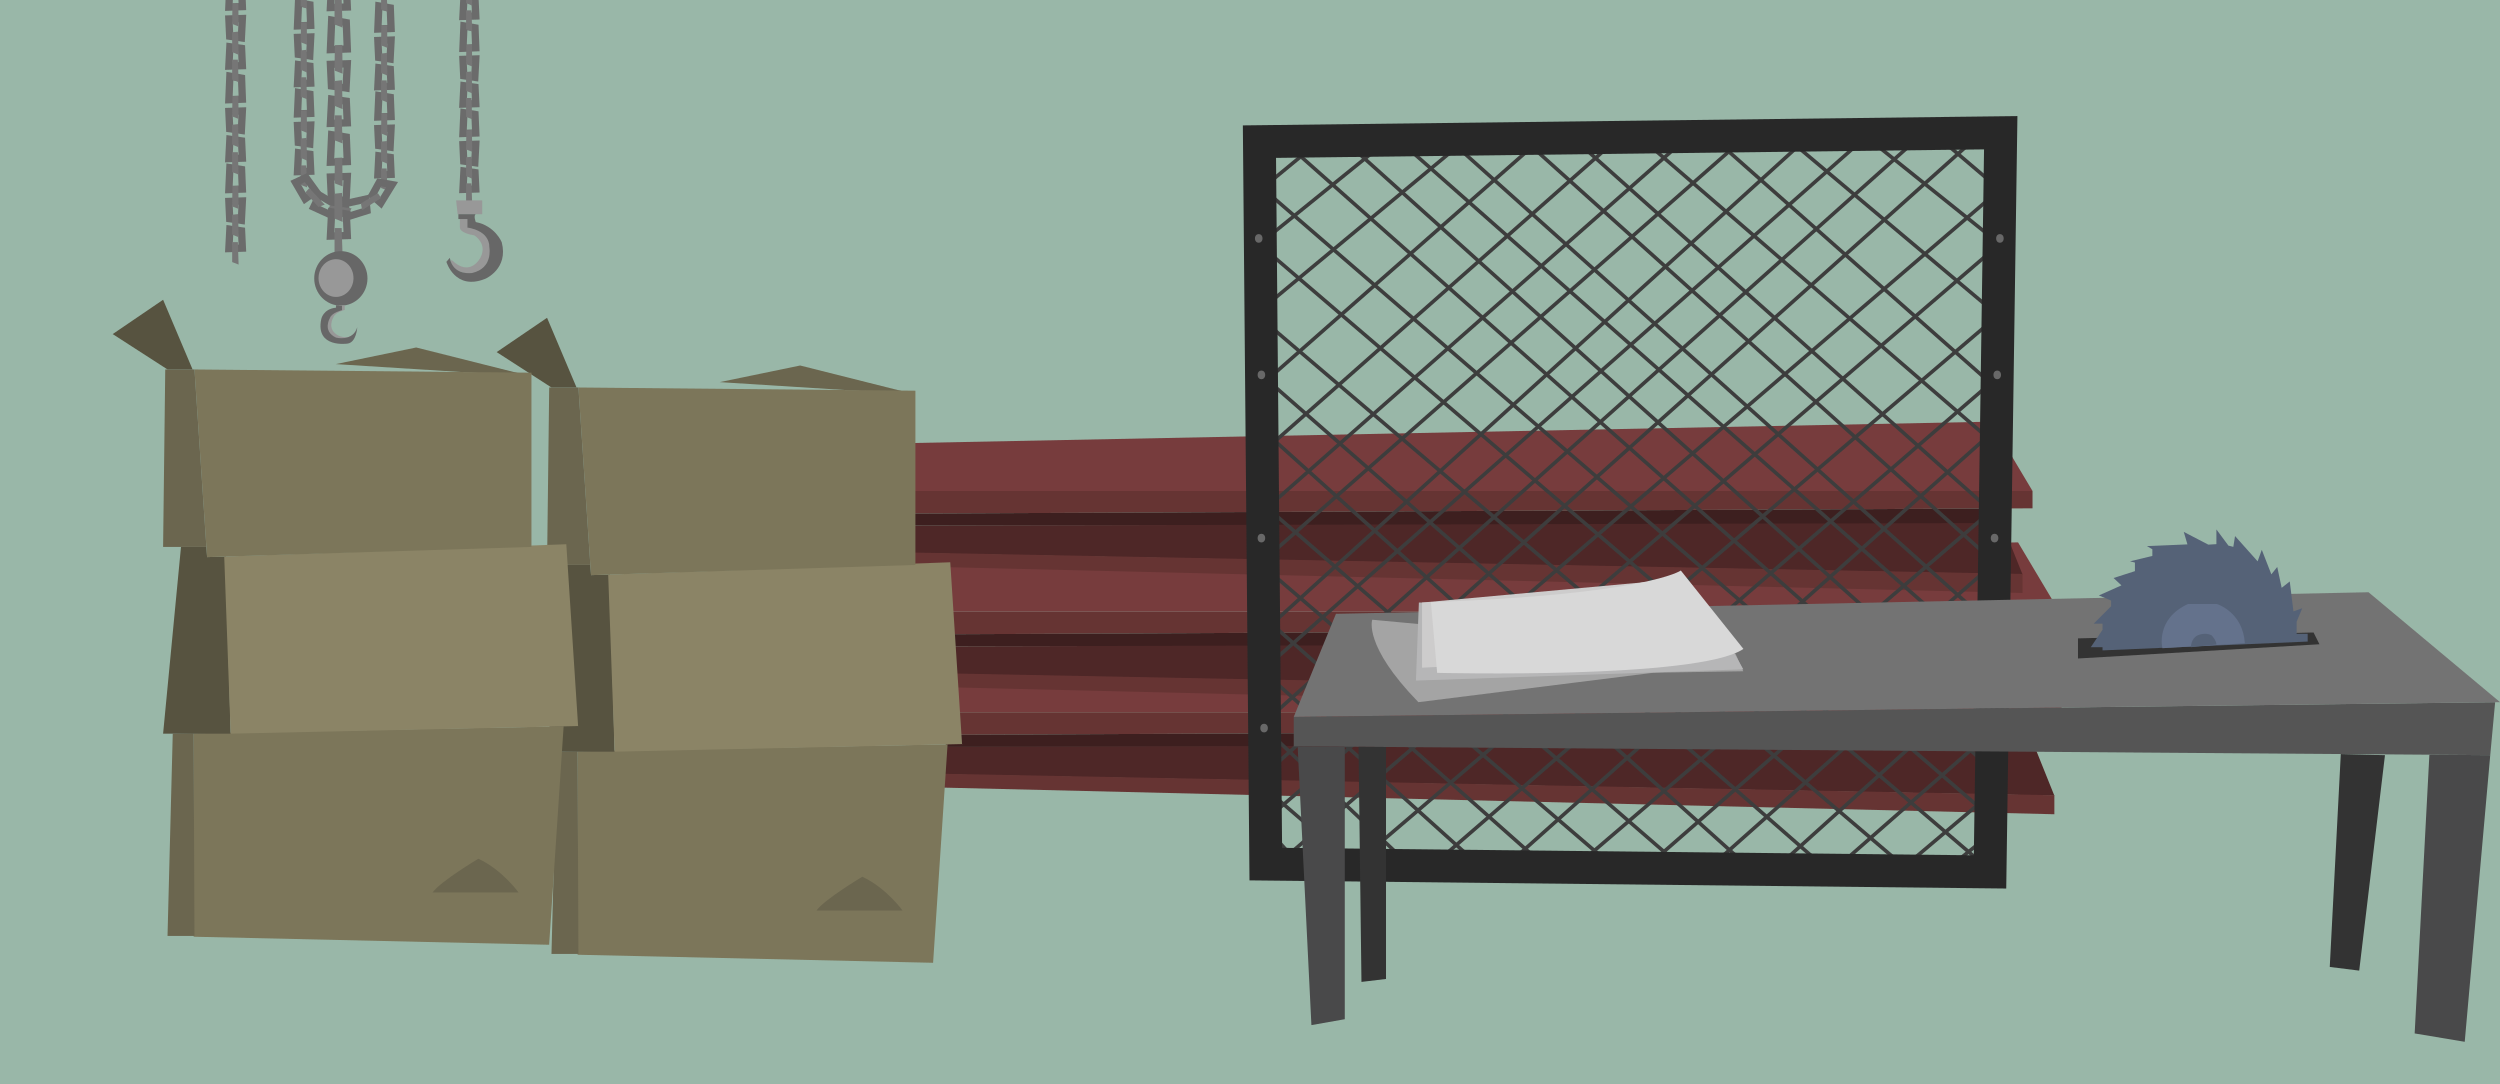 <?xml version="1.0" encoding="utf-8"?>
<!-- Generator: Adobe Illustrator 16.0.0, SVG Export Plug-In . SVG Version: 6.00 Build 0)  -->
<!DOCTYPE svg PUBLIC "-//W3C//DTD SVG 1.1//EN" "http://www.w3.org/Graphics/SVG/1.1/DTD/svg11.dtd">
<svg version="1.1" id="Layer_1" xmlns="http://www.w3.org/2000/svg" xmlns:xlink="http://www.w3.org/1999/xlink" x="0px" y="0px"
	 width="684px" height="296.64px" viewBox="0 0 684 296.64" enable-background="new 0 0 684 296.64" xml:space="preserve">
<rect x="-79" y="-117" fill="#99B7A8" width="898" height="542"/>
<g id="rod">
	<polygon fill="#663433" points="254.014,194.874 564.812,194.874 564.812,199.616 254.014,201.075 	"/>
	<polygon fill="#773C3D" points="254.014,194.874 258.756,181.741 553.503,175.906 564.812,194.874 	"/>
	<polygon fill="#3D1F1F" points="258.759,201.053 258.759,204.358 556.421,204.358 556.421,199.656 	"/>
	<polygon fill="#4E2727" points="258.759,204.358 254.014,211.836 562.075,217.701 556.421,203.629 	"/>
	<polygon fill="#663433" points="254.014,211.631 254.014,215.393 562.075,222.779 562.075,217.582 	"/>
</g>
<g id="rod_1_">
	<polygon fill="#663433" points="252.646,167.361 563.443,167.361 563.443,172.104 252.646,173.563 	"/>
	<polygon fill="#773C3D" points="252.646,167.361 257.388,154.229 552.136,148.393 563.443,167.361 	"/>
	<polygon fill="#3D1F1F" points="257.391,173.54 257.391,176.846 555.054,176.846 555.054,172.143 	"/>
	<polygon fill="#4E2727" points="257.391,176.846 252.646,184.323 560.707,190.188 555.054,176.116 	"/>
	<polygon fill="#663433" points="252.646,184.118 252.646,187.88 560.707,195.268 560.707,190.069 	"/>
</g>
<g id="rod_2_">
	<polygon fill="#663433" points="245.3,134.333 556.098,134.333 556.098,139.076 245.3,140.536 	"/>
	<polygon fill="#773C3D" points="245.3,134.333 250.042,121.201 544.789,115.366 556.098,134.333 	"/>
	<polygon fill="#3D1F1F" points="250.046,140.513 250.046,143.819 547.709,143.819 547.709,139.116 	"/>
	<polygon fill="#4E2727" points="250.046,143.819 245.3,151.296 553.361,157.161 547.709,143.089 	"/>
	<polygon fill="#663433" points="245.3,151.091 245.3,154.854 553.361,162.24 553.361,157.041 	"/>
</g>
<g>
	<polygon fill="#7C765A" points="158.035,261.219 255.295,263.42 259.258,203.653 158.035,205.547 	"/>
	<path fill="#6B664F" d="M235.932,239.875c0,0-10.342,6.161-12.543,9.241h23.545C246.934,249.116,242.533,242.955,235.932,239.875z"
		/>
	<polygon fill="#6B664F" points="152.314,205.657 158.035,205.547 158.255,260.999 150.883,260.999 	"/>
	<polygon fill="#575340" points="149.673,205.657 168.157,205.657 166.891,157.193 161.703,157.357 161.516,154.57 154.569,154.57 	
		"/>
	<polygon fill="#8B8466" points="166.397,157.21 259.99,153.836 263.217,203.567 168.157,205.657 	"/>
	<polygon fill="#6B664F" points="196.91,104.549 250.455,107.929 218.915,100.002 	"/>
	<polygon fill="#7C765A" points="158.255,106.017 161.703,157.357 250.455,154.57 250.455,106.897 	"/>
	<polygon fill="#6B664F" points="150.26,106.017 158.255,106.017 161.516,154.57 149.673,154.57 	"/>
	<polygon fill="#575340" points="135.884,96.334 149.673,86.946 157.742,106.017 150.883,106.017 	"/>
</g>
<g>
	<polygon fill="#7C765A" points="52.985,256.288 150.245,258.489 154.208,198.723 52.985,200.616 	"/>
	<path fill="#6B664F" d="M130.881,234.944c0,0-10.342,6.161-12.543,9.241h23.545C141.884,244.186,137.482,238.024,130.881,234.944z"
		/>
	<polygon fill="#6B664F" points="47.264,200.727 52.985,200.616 53.205,256.068 45.833,256.068 	"/>
	<polygon fill="#575340" points="44.623,200.727 63.107,200.727 61.841,152.263 56.652,152.427 56.465,149.64 49.519,149.64 	"/>
	<polygon fill="#8B8466" points="61.347,152.279 154.939,148.905 158.167,198.637 63.107,200.727 	"/>
	<polygon fill="#6B664F" points="91.86,99.619 145.404,102.999 113.865,95.071 	"/>
	<polygon fill="#7C765A" points="53.205,101.086 56.652,152.427 145.404,149.64 145.404,101.966 	"/>
	<polygon fill="#6B664F" points="45.21,101.086 53.205,101.086 56.465,149.64 44.623,149.64 	"/>
	<polygon fill="#575340" points="30.833,91.404 44.623,82.015 52.691,101.086 45.833,101.086 	"/>
</g>
<g id="iron_fence">
	<g>
		<g>
			<line fill="none" stroke="#3D3D3D" stroke-miterlimit="10" x1="348.884" y1="222.082" x2="547.175" y2="51.871"/>
			<line fill="none" stroke="#3D3D3D" stroke-miterlimit="10" x1="352.178" y1="234.162" x2="546.958" y2="66.886"/>
			<line fill="none" stroke="#3D3D3D" stroke-miterlimit="10" x1="373.408" y1="234.162" x2="546.677" y2="86.292"/>
			<line fill="none" stroke="#3D3D3D" stroke-miterlimit="10" x1="395.005" y1="234.162" x2="543.618" y2="105.68"/>
			<line fill="none" stroke="#3D3D3D" stroke-miterlimit="10" x1="415.138" y1="234.162" x2="543.618" y2="119.59"/>
			<line fill="none" stroke="#3D3D3D" stroke-miterlimit="10" x1="434.538" y1="234.162" x2="543.618" y2="140.82"/>
			<line fill="none" stroke="#3D3D3D" stroke-miterlimit="10" x1="453.938" y1="234.162" x2="543.618" y2="155.828"/>
			<line fill="none" stroke="#3D3D3D" stroke-miterlimit="10" x1="469.312" y1="235.992" x2="543.618" y2="169.922"/>
			<line fill="none" stroke="#3D3D3D" stroke-miterlimit="10" x1="487.614" y1="235.992" x2="543.618" y2="185.479"/>
			<line fill="none" stroke="#3D3D3D" stroke-miterlimit="10" x1="504.086" y1="235.992" x2="545.028" y2="200.119"/>
			<line fill="none" stroke="#3D3D3D" stroke-miterlimit="10" x1="522.388" y1="235.992" x2="543.618" y2="218.057"/>
			<line fill="none" stroke="#3D3D3D" stroke-miterlimit="10" x1="534.955" y1="235.992" x2="542.032" y2="230.258"/>
			<line fill="none" stroke="#3D3D3D" stroke-miterlimit="10" x1="348.884" y1="209.271" x2="540.324" y2="37.962"/>
			<line fill="none" stroke="#3D3D3D" stroke-miterlimit="10" x1="348.884" y1="194.996" x2="524.557" y2="37.962"/>
			<line fill="none" stroke="#3D3D3D" stroke-miterlimit="10" x1="348.884" y1="180.354" x2="509.942" y2="37.962"/>
			<line fill="none" stroke="#3D3D3D" stroke-miterlimit="10" x1="348.884" y1="169.922" x2="494.202" y2="37.962"/>
			<line fill="none" stroke="#3D3D3D" stroke-miterlimit="10" x1="348.884" y1="150.523" x2="476.999" y2="37.962"/>
			<line fill="none" stroke="#3D3D3D" stroke-miterlimit="10" x1="348.884" y1="136.976" x2="458.696" y2="40.159"/>
			<line fill="none" stroke="#3D3D3D" stroke-miterlimit="10" x1="348.884" y1="120.688" x2="440.028" y2="40.159"/>
			<line fill="none" stroke="#3D3D3D" stroke-miterlimit="10" x1="346.688" y1="103.941" x2="419.164" y2="40.159"/>
			<line fill="none" stroke="#3D3D3D" stroke-miterlimit="10" x1="346.688" y1="83.352" x2="398.665" y2="40.159"/>
			<line fill="none" stroke="#3D3D3D" stroke-miterlimit="10" x1="346.688" y1="65.05" x2="377.435" y2="40.159"/>
			<line fill="none" stroke="#3D3D3D" stroke-miterlimit="10" x1="346.688" y1="50.408" x2="359.133" y2="40.159"/>
			<line fill="none" stroke="#3D3D3D" stroke-miterlimit="10" x1="530.807" y1="37.962" x2="547.175" y2="51.871"/>
			<line fill="none" stroke="#3D3D3D" stroke-miterlimit="10" x1="513.969" y1="40.159" x2="545.028" y2="65.05"/>
			<line fill="none" stroke="#3D3D3D" stroke-miterlimit="10" x1="491.784" y1="40.159" x2="546.677" y2="86.292"/>
			<line fill="none" stroke="#3D3D3D" stroke-miterlimit="10" x1="471.508" y1="40.159" x2="543.618" y2="103.941"/>
			<line fill="none" stroke="#3D3D3D" stroke-miterlimit="10" x1="451.741" y1="40.159" x2="543.618" y2="119.59"/>
			<line fill="none" stroke="#3D3D3D" stroke-miterlimit="10" x1="433.073" y1="40.159" x2="545.887" y2="140.82"/>
			<line fill="none" stroke="#3D3D3D" stroke-miterlimit="10" x1="419.164" y1="40.159" x2="545.028" y2="153.266"/>
			<line fill="none" stroke="#3D3D3D" stroke-miterlimit="10" x1="398.665" y1="40.159" x2="543.618" y2="169.922"/>
			<line fill="none" stroke="#3D3D3D" stroke-miterlimit="10" x1="384.756" y1="40.159" x2="543.618" y2="180.354"/>
			<line fill="none" stroke="#3D3D3D" stroke-miterlimit="10" x1="369.748" y1="40.159" x2="542.032" y2="194.996"/>
			<line fill="none" stroke="#3D3D3D" stroke-miterlimit="10" x1="352.91" y1="40.159" x2="543.618" y2="209.271"/>
			<line fill="none" stroke="#3D3D3D" stroke-miterlimit="10" x1="346.688" y1="52.604" x2="545.028" y2="223.912"/>
			<line fill="none" stroke="#3D3D3D" stroke-miterlimit="10" x1="346.688" y1="68.71" x2="542.032" y2="235.992"/>
			<line fill="none" stroke="#3D3D3D" stroke-miterlimit="10" x1="346.688" y1="88.567" x2="522.388" y2="238.291"/>
			<line fill="none" stroke="#3D3D3D" stroke-miterlimit="10" x1="346.688" y1="103.941" x2="497.68" y2="235.992"/>
			<line fill="none" stroke="#3D3D3D" stroke-miterlimit="10" x1="348.884" y1="120.688" x2="476.999" y2="235.992"/>
			<line fill="none" stroke="#3D3D3D" stroke-miterlimit="10" x1="348.884" y1="140.82" x2="458.696" y2="235.992"/>
			<line fill="none" stroke="#3D3D3D" stroke-miterlimit="10" x1="346.688" y1="155.828" x2="440.028" y2="235.992"/>
			<line fill="none" stroke="#3D3D3D" stroke-miterlimit="10" x1="348.884" y1="171.568" x2="421.543" y2="235.992"/>
			<line fill="none" stroke="#3D3D3D" stroke-miterlimit="10" x1="348.884" y1="186.576" x2="403.79" y2="235.992"/>
			<line fill="none" stroke="#3D3D3D" stroke-miterlimit="10" x1="348.884" y1="201.949" x2="382.926" y2="234.162"/>
			<line fill="none" stroke="#3D3D3D" stroke-miterlimit="10" x1="348.884" y1="218.057" x2="367.552" y2="234.162"/>
			<line fill="none" stroke="#3D3D3D" stroke-miterlimit="10" x1="348.884" y1="229.221" x2="354.191" y2="235.076"/>
		</g>
		<polygon fill="none" stroke="#282828" stroke-width="9" stroke-miterlimit="10" points="544.472,238.555 346.321,236.418 
			344.583,38.755 547.4,36.315 		"/>
	</g>
	<ellipse fill="#686868" cx="547.175" cy="65.233" rx="1.033" ry="1.189"/>
	<ellipse fill="#686868" cx="546.443" cy="102.569" rx="1.033" ry="1.19"/>
	<ellipse fill="#686868" cx="545.711" cy="147.226" rx="1.033" ry="1.19"/>
	<ellipse fill="#686868" cx="544.979" cy="199.205" rx="1.033" ry="1.189"/>
	<ellipse fill="#686868" cx="344.388" cy="65.233" rx="1.033" ry="1.189"/>
	<ellipse fill="#686868" cx="345.12" cy="102.569" rx="1.033" ry="1.19"/>
	<ellipse fill="#686868" cx="345.12" cy="147.226" rx="1.033" ry="1.19"/>
	<ellipse fill="#686868" cx="345.852" cy="199.205" rx="1.033" ry="1.189"/>
</g>
<g id="chain1_2_">
	<polygon fill="none" stroke="#6B6B6B" stroke-width="2" stroke-miterlimit="10" points="62.894,62.71 66.088,63.167 66.313,67.89 
		62.618,68.011 	"/>
	<polygon fill="none" stroke="#6B6B6B" stroke-width="2" stroke-miterlimit="10" points="62.894,45.868 66.088,46.385 
		66.313,51.731 62.618,51.869 	"/>
	<polygon fill="none" stroke="#6B6B6B" stroke-width="2" stroke-miterlimit="10" points="66.037,60.292 62.842,59.835 
		62.618,55.113 66.313,54.992 	"/>
	<polygon fill="#767676" points="63.52,58.752 65.147,58.577 65.279,64.904 63.52,64.178 	"/>
	<polygon fill="#767676" points="63.52,66.251 65.081,66.251 65.279,72.387 63.52,71.705 	"/>
	<polygon fill="#767676" points="63.52,56.476 65.279,57.15 65.206,50.861 63.593,50.935 	"/>
	<polygon fill="none" stroke="#6B6B6B" stroke-width="2" stroke-miterlimit="10" points="62.894,38.092 66.088,38.549 
		66.313,43.272 62.618,43.393 	"/>
	<polygon fill="none" stroke="#6B6B6B" stroke-width="2" stroke-miterlimit="10" points="62.894,20.834 66.088,21.39 66.313,27.135 
		62.618,27.282 	"/>
	<polygon fill="none" stroke="#6B6B6B" stroke-width="2" stroke-miterlimit="10" points="66.037,35.673 62.842,35.217 
		62.618,30.495 66.313,30.374 	"/>
	<polygon fill="#767676" points="63.52,34.134 65.147,33.958 65.279,40.287 63.52,39.561 	"/>
	<polygon fill="#767676" points="63.52,41.633 65.081,41.633 65.279,47.769 63.52,47.087 	"/>
	<polygon fill="#767676" points="63.52,31.858 65.279,32.532 65.206,26.243 63.593,26.317 	"/>
	<polygon fill="none" stroke="#6B6B6B" stroke-width="2" stroke-miterlimit="10" points="62.894,12.788 66.088,13.245 
		66.313,17.968 62.618,18.089 	"/>
	<polygon fill="none" stroke="#6B6B6B" stroke-width="2" stroke-miterlimit="10" points="62.894,-4.176 66.088,-3.649 66.313,1.806 
		62.618,1.946 	"/>
	<polygon fill="none" stroke="#6B6B6B" stroke-width="2" stroke-miterlimit="10" points="66.037,10.37 62.842,9.913 62.618,5.19 
		66.313,5.07 	"/>
	<polygon fill="#767676" points="63.52,8.83 65.147,8.654 65.279,14.982 63.52,14.256 	"/>
	<polygon fill="#767676" points="63.52,16.329 65.081,16.329 65.279,22.464 63.52,21.783 	"/>
	<polygon fill="#767676" points="63.52,6.554 65.279,7.228 65.206,0.939 63.593,1.012 	"/>
	<polygon fill="none" stroke="#6B6B6B" stroke-width="2" stroke-miterlimit="10" points="62.894,-12.08 66.088,-11.623 66.313,-6.9 
		62.618,-6.779 	"/>
	<polygon fill="none" stroke="#6B6B6B" stroke-width="2" stroke-miterlimit="10" points="66.037,-14.499 62.842,-14.955 
		62.618,-19.678 66.313,-19.798 	"/>
	<polygon fill="#767676" points="63.52,-16.038 65.147,-16.214 65.279,-9.886 63.52,-10.611 	"/>
	<polygon fill="#767676" points="63.52,-8.539 65.081,-8.539 65.279,-2.403 63.52,-3.085 	"/>
	<polygon fill="#767676" points="63.52,-18.314 65.279,-17.64 65.206,-23.929 63.593,-23.855 	"/>
</g>
<g>
	<g id="chain1_4_">
		<polygon fill="none" stroke="#6B6B6B" stroke-width="2" stroke-miterlimit="10" points="103.652,42.631 106.78,43.078 107,47.703 
			103.382,47.821 		"/>
		<polygon fill="none" stroke="#6B6B6B" stroke-width="2" stroke-miterlimit="10" points="103.652,26.141 106.78,26.647 107,31.882 
			103.382,32.016 		"/>
		<polygon fill="none" stroke="#6B6B6B" stroke-width="2" stroke-miterlimit="10" points="106.729,40.263 103.602,39.816 
			103.382,35.192 107,35.074 		"/>
		<polygon fill="#767676" points="104.265,38.756 105.858,38.584 105.988,44.779 104.265,44.069 		"/>
		<polygon fill="#767676" points="104.265,46.099 105.793,46.099 105.988,52.105 104.265,51.438 		"/>
		<polygon fill="#767676" points="104.265,36.527 105.988,37.187 105.916,31.029 104.337,31.102 		"/>
		<polygon fill="none" stroke="#6B6B6B" stroke-width="2" stroke-miterlimit="10" points="103.652,18.528 106.78,18.975 107,23.599 
			103.382,23.717 		"/>
		<polygon fill="none" stroke="#6B6B6B" stroke-width="2" stroke-miterlimit="10" points="103.652,1.629 106.78,2.173 107,7.799 
			103.382,7.943 		"/>
		<polygon fill="none" stroke="#6B6B6B" stroke-width="2" stroke-miterlimit="10" points="106.729,16.159 103.602,15.712 
			103.382,11.088 107,10.97 		"/>
		<polygon fill="#767676" points="104.265,14.652 105.858,14.479 105.988,20.676 104.265,19.965 		"/>
		<polygon fill="#767676" points="104.265,21.994 105.793,21.994 105.988,28.002 104.265,27.335 		"/>
		<polygon fill="#767676" points="104.265,12.423 105.988,13.083 105.916,6.925 104.337,6.998 		"/>
		<polygon fill="none" stroke="#6B6B6B" stroke-width="2" stroke-miterlimit="10" points="103.652,-6.249 106.78,-5.802 107,-1.177 
			103.382,-1.059 		"/>
		<polygon fill="none" stroke="#6B6B6B" stroke-width="2" stroke-miterlimit="10" points="103.652,-22.859 106.78,-22.342 
			107,-17.001 103.382,-16.864 		"/>
		<polygon fill="none" stroke="#6B6B6B" stroke-width="2" stroke-miterlimit="10" points="106.729,-8.617 103.602,-9.063 
			103.382,-13.688 107,-13.806 		"/>
		<polygon fill="#767676" points="104.265,-10.124 105.858,-10.296 105.988,-4.101 104.265,-4.811 		"/>
		<polygon fill="#767676" points="104.265,-2.782 105.793,-2.782 105.988,3.226 104.265,2.558 		"/>
		<polygon fill="#767676" points="104.265,-12.353 105.988,-11.693 105.916,-17.851 104.337,-17.778 		"/>
		<polygon fill="none" stroke="#6B6B6B" stroke-width="2" stroke-miterlimit="10" points="103.652,-30.597 106.78,-30.15 
			107,-25.526 103.382,-25.408 		"/>
		<polygon fill="none" stroke="#6B6B6B" stroke-width="2" stroke-miterlimit="10" points="106.729,-32.966 103.602,-33.413 
			103.382,-38.037 107,-38.155 		"/>
		<polygon fill="#767676" points="104.265,-34.473 105.858,-34.645 105.988,-28.449 104.265,-29.16 		"/>
		<polygon fill="#767676" points="104.265,-27.13 105.793,-27.13 105.988,-21.123 104.265,-21.791 		"/>
		<polygon fill="#767676" points="104.265,-36.702 105.988,-36.042 105.916,-42.199 104.337,-42.127 		"/>
	</g>
	<g id="chain1_3_">
		<polygon fill="none" stroke="#6B6B6B" stroke-width="2" stroke-miterlimit="10" points="81.666,41.777 84.793,42.224 
			85.013,46.849 81.395,46.967 		"/>
		<polygon fill="none" stroke="#6B6B6B" stroke-width="2" stroke-miterlimit="10" points="81.666,25.287 84.793,25.793 
			85.013,31.027 81.395,31.162 		"/>
		<polygon fill="none" stroke="#6B6B6B" stroke-width="2" stroke-miterlimit="10" points="84.742,39.409 81.615,38.962 
			81.395,34.338 85.013,34.22 		"/>
		<polygon fill="#767676" points="82.278,37.901 83.872,37.729 84,43.925 82.278,43.214 		"/>
		<polygon fill="#767676" points="82.278,45.244 83.806,45.244 84,51.251 82.278,50.584 		"/>
		<polygon fill="#767676" points="82.278,35.673 84,36.333 83.929,30.175 82.351,30.248 		"/>
		<polygon fill="none" stroke="#6B6B6B" stroke-width="2" stroke-miterlimit="10" points="81.666,17.673 84.793,18.121 
			85.013,22.744 81.395,22.863 		"/>
		<polygon fill="none" stroke="#6B6B6B" stroke-width="2" stroke-miterlimit="10" points="81.666,0.775 84.793,1.319 85.013,6.944 
			81.395,7.088 		"/>
		<polygon fill="none" stroke="#6B6B6B" stroke-width="2" stroke-miterlimit="10" points="84.742,15.304 81.615,14.858 
			81.395,10.234 85.013,10.115 		"/>
		<polygon fill="#767676" points="82.278,13.797 83.872,13.625 84,19.822 82.278,19.111 		"/>
		<polygon fill="#767676" points="82.278,21.14 83.806,21.14 84,27.148 82.278,26.48 		"/>
		<polygon fill="#767676" points="82.278,11.569 84,12.229 83.929,6.071 82.351,6.143 		"/>
		<polygon fill="none" stroke="#6B6B6B" stroke-width="2" stroke-miterlimit="10" points="81.666,-7.103 84.793,-6.656 
			85.013,-2.032 81.395,-1.913 		"/>
		<polygon fill="none" stroke="#6B6B6B" stroke-width="2" stroke-miterlimit="10" points="81.666,-23.713 84.793,-23.197 
			85.013,-17.855 81.395,-17.718 		"/>
		<polygon fill="none" stroke="#6B6B6B" stroke-width="2" stroke-miterlimit="10" points="84.742,-9.471 81.615,-9.918 
			81.395,-14.542 85.013,-14.66 		"/>
		<polygon fill="#767676" points="82.278,-10.979 83.872,-11.151 84,-4.955 82.278,-5.666 		"/>
		<polygon fill="#767676" points="82.278,-3.636 83.806,-3.636 84,2.372 82.278,1.704 		"/>
		<polygon fill="#767676" points="82.278,-13.208 84,-12.547 83.929,-18.705 82.351,-18.633 		"/>
		<polygon fill="none" stroke="#6B6B6B" stroke-width="2" stroke-miterlimit="10" points="81.666,-31.452 84.793,-31.004 
			85.013,-26.38 81.395,-26.262 		"/>
		<polygon fill="none" stroke="#6B6B6B" stroke-width="2" stroke-miterlimit="10" points="84.742,-33.82 81.615,-34.267 
			81.395,-38.891 85.013,-39.009 		"/>
		<polygon fill="#767676" points="82.278,-35.327 83.872,-35.5 84,-29.303 82.278,-30.014 		"/>
		<polygon fill="#767676" points="82.278,-27.985 83.806,-27.985 84,-21.977 82.278,-22.645 		"/>
		<polygon fill="#767676" points="82.278,-37.556 84,-36.896 83.929,-43.054 82.351,-42.981 		"/>
	</g>
	<polygon fill="none" stroke="#6B6B6B" stroke-width="2" stroke-miterlimit="10" points="104.181,55.545 101.824,53.441 
		103.775,49.897 107.28,50.52 	"/>
	<polygon fill="none" stroke="#6B6B6B" stroke-width="2" stroke-miterlimit="10" points="80.86,49.919 83.724,48.584 86.435,52.336 
		83.47,54.413 	"/>
	<polygon fill="none" stroke="#6B6B6B" stroke-width="2" stroke-miterlimit="10" points="91.868,56.023 90.034,58.596 
		85.827,56.666 87.384,53.398 	"/>
	<polygon fill="#767676" points="83.539,52.666 84.607,51.472 88.85,55.991 87.094,56.615 	"/>
	<polygon fill="none" stroke="#6B6B6B" stroke-width="2" stroke-miterlimit="10" points="100.09,54.47 100.401,57.625 95.298,59.22 
		94.229,55.762 	"/>
	<polygon fill="#767676" points="98.738,55.668 99.09,57.479 104.277,54.158 103.379,52.857 	"/>
	<polygon fill="#767676" points="89.979,57.732 90.226,56.224 96.187,56.999 95.25,58.592 	"/>
</g>
<g>
	<g id="chain1">
		<polygon fill="none" stroke="#6B6B6B" stroke-width="2" stroke-miterlimit="10" points="126.93,46.796 129.958,47.229 
			130.171,51.708 126.668,51.822 		"/>
		<polygon fill="none" stroke="#6B6B6B" stroke-width="2" stroke-miterlimit="10" points="126.93,30.828 129.958,31.317 
			130.171,36.387 126.668,36.517 		"/>
		<polygon fill="none" stroke="#6B6B6B" stroke-width="2" stroke-miterlimit="10" points="129.909,44.503 126.88,44.071 
			126.668,39.592 130.171,39.478 		"/>
		<polygon fill="#767676" points="127.523,43.043 129.066,42.877 129.191,48.877 127.523,48.188 		"/>
		<polygon fill="#767676" points="127.523,50.154 129.003,50.154 129.191,55.971 127.523,55.325 		"/>
		<polygon fill="#767676" points="127.523,40.885 129.191,41.525 129.122,35.562 127.593,35.631 		"/>
		<polygon fill="none" stroke="#6B6B6B" stroke-width="2" stroke-miterlimit="10" points="126.93,23.455 129.958,23.888 
			130.171,28.366 126.668,28.48 		"/>
		<polygon fill="none" stroke="#6B6B6B" stroke-width="2" stroke-miterlimit="10" points="126.93,7.091 129.958,7.618 
			130.171,13.065 126.668,13.205 		"/>
		<polygon fill="none" stroke="#6B6B6B" stroke-width="2" stroke-miterlimit="10" points="129.909,21.161 126.88,20.729 
			126.668,16.25 130.171,16.136 		"/>
		<polygon fill="#767676" points="127.523,19.702 129.066,19.535 129.191,25.535 127.523,24.847 		"/>
		<polygon fill="#767676" points="127.523,26.812 129.003,26.812 129.191,32.629 127.523,31.983 		"/>
		<polygon fill="#767676" points="127.523,17.543 129.191,18.183 129.122,12.219 127.593,12.289 		"/>
		<polygon fill="none" stroke="#6B6B6B" stroke-width="2" stroke-miterlimit="10" points="126.93,-0.538 129.958,-0.105 
			130.171,4.373 126.668,4.488 		"/>
		<polygon fill="none" stroke="#6B6B6B" stroke-width="2" stroke-miterlimit="10" points="126.93,-16.624 129.958,-16.123 
			130.171,-10.951 126.668,-10.818 		"/>
		<polygon fill="none" stroke="#6B6B6B" stroke-width="2" stroke-miterlimit="10" points="129.909,-2.832 126.88,-3.264 
			126.668,-7.742 130.171,-7.856 		"/>
		<polygon fill="#767676" points="127.523,-4.291 129.066,-4.458 129.191,1.542 127.523,0.854 		"/>
		<polygon fill="#767676" points="127.523,2.819 129.003,2.819 129.191,8.637 127.523,7.99 		"/>
		<polygon fill="#767676" points="127.523,-6.45 129.191,-5.81 129.122,-11.773 127.593,-11.704 		"/>
		<polygon fill="none" stroke="#6B6B6B" stroke-width="2" stroke-miterlimit="10" points="126.93,-24.117 129.958,-23.684 
			130.171,-19.206 126.668,-19.091 		"/>
		<polygon fill="none" stroke="#6B6B6B" stroke-width="2" stroke-miterlimit="10" points="129.909,-26.411 126.88,-26.843 
			126.668,-31.321 130.171,-31.436 		"/>
		<polygon fill="#767676" points="127.523,-27.87 129.066,-28.037 129.191,-22.037 127.523,-22.725 		"/>
		<polygon fill="#767676" points="127.523,-20.76 129.003,-20.76 129.191,-14.942 127.523,-15.588 		"/>
		<polygon fill="#767676" points="127.523,-30.029 129.191,-29.389 129.122,-35.353 127.593,-35.283 		"/>
	</g>
	<polygon fill="#989898" points="124.793,54.827 131.93,54.827 131.93,58.603 125.208,58.603 	"/>
	<path fill="#989898" d="M125.828,59.929v2.343c0,0-0.208,1.448,3.964,2.137c0,0,3.62,2.206,1.689,5.999
		c0,0-2.758,5.722-7.929,0.689c0,0-0.827,0.984,1.241,2.698c0,0,5.947,3.576,8.412-1.871c0,0,3.507-4.61-0.878-7.799l-3.966-4.197
		H125.828z"/>
	<path fill="#676767" d="M125.414,58.603v1.327h2.482v2.344c0,0,6.067,0.621,5.998,5.447c0,0,1.073,5.653-4.703,6.963
		c0,0-5.242,0.879-6.121-4.137l-0.94,1.086c0,0,2.354,8.015,10.662,4.636c0,0,6.377-2.688,4.481-9.998c0,0-1.793-4.481-7.102-5.516
		c0,0-0.69-1.792,0-2.152H125.414z"/>
</g>
<g>
	<g id="chain1_1_">
		<polygon fill="none" stroke="#6B6B6B" stroke-width="2" stroke-miterlimit="10" points="90.744,57.956 94.745,58.527 
			95.026,64.443 90.398,64.595 		"/>
		<polygon fill="none" stroke="#6B6B6B" stroke-width="2" stroke-miterlimit="10" points="90.744,36.86 94.745,37.508 
			95.026,44.205 90.398,44.376 		"/>
		<polygon fill="none" stroke="#6B6B6B" stroke-width="2" stroke-miterlimit="10" points="94.68,54.926 90.679,54.354 
			90.398,48.439 95.026,48.288 		"/>
		<polygon fill="#767676" points="91.528,52.998 93.566,52.778 93.731,60.704 91.528,59.794 		"/>
		<polygon fill="#767676" points="91.528,62.391 93.483,62.391 93.731,70.076 91.528,69.222 		"/>
		<polygon fill="#767676" points="91.528,50.147 93.731,50.991 93.639,43.114 91.62,43.207 		"/>
		<polygon fill="none" stroke="#6B6B6B" stroke-width="2" stroke-miterlimit="10" points="90.744,27.121 94.745,27.693 
			95.026,33.608 90.398,33.76 		"/>
		<polygon fill="none" stroke="#6B6B6B" stroke-width="2" stroke-miterlimit="10" points="90.744,5.504 94.745,6.2 95.026,13.397 
			90.398,13.581 		"/>
		<polygon fill="none" stroke="#6B6B6B" stroke-width="2" stroke-miterlimit="10" points="94.68,24.091 90.679,23.52 90.398,17.604 
			95.026,17.453 		"/>
		<polygon fill="#767676" points="91.528,22.164 93.566,21.943 93.731,29.87 91.528,28.96 		"/>
		<polygon fill="#767676" points="91.528,31.556 93.483,31.556 93.731,39.242 91.528,38.388 		"/>
		<polygon fill="#767676" points="91.528,19.312 93.731,20.157 93.639,12.279 91.62,12.371 		"/>
		<polygon fill="none" stroke="#6B6B6B" stroke-width="2" stroke-miterlimit="10" points="90.744,-4.574 94.745,-4.001 
			95.026,1.914 90.398,2.065 		"/>
		<polygon fill="none" stroke="#6B6B6B" stroke-width="2" stroke-miterlimit="10" points="90.744,-25.822 94.745,-25.161 
			95.026,-18.328 90.398,-18.153 		"/>
		<polygon fill="none" stroke="#6B6B6B" stroke-width="2" stroke-miterlimit="10" points="94.68,-7.603 90.679,-8.175 
			90.398,-14.09 95.026,-14.241 		"/>
		<polygon fill="#767676" points="91.528,-9.531 93.566,-9.751 93.731,-1.825 91.528,-2.734 		"/>
		<polygon fill="#767676" points="91.528,-0.138 93.483,-0.138 93.731,7.547 91.528,6.693 		"/>
		<polygon fill="#767676" points="91.528,-12.382 93.731,-11.538 93.639,-19.416 91.62,-19.323 		"/>
		<polygon fill="none" stroke="#6B6B6B" stroke-width="2" stroke-miterlimit="10" points="90.744,-35.721 94.745,-35.149 
			95.026,-29.234 90.398,-29.083 		"/>
		<polygon fill="none" stroke="#6B6B6B" stroke-width="2" stroke-miterlimit="10" points="94.68,-38.751 90.679,-39.322 
			90.398,-45.238 95.026,-45.389 		"/>
		<polygon fill="#767676" points="91.528,-40.679 93.566,-40.899 93.731,-32.973 91.528,-33.882 		"/>
		<polygon fill="#767676" points="91.528,-31.286 93.483,-31.286 93.731,-23.601 91.528,-24.455 		"/>
		<polygon fill="#767676" points="91.528,-43.53 93.731,-42.686 93.639,-50.563 91.62,-50.471 		"/>
	</g>
	<ellipse fill="#676767" cx="93.255" cy="76.173" rx="7.286" ry="7.458"/>
	<ellipse fill="#989898" cx="91.934" cy="76.079" rx="4.781" ry="5.163"/>
	<path fill="#989898" d="M94.331,83.55c-0.042-0.006-0.004,1.241-0.004,1.241s-2.618,0.647-3.09,1.986c0,0-2.103,3.413,1.545,5.139
		c0,0,3.796,1.618,4.912-2.226c0,0-0.773,3.007-3.096,3.298c0,0-7.18,1.734-5.635-5.823c0,0,0.429-2.677,3.819-3.023v-0.636
		L94.331,83.55z"/>
	<path fill="#676767" d="M93.574,83.631c-0.044-0.006,0,1.229,0,1.229s-2.778,0.683-3.279,2.094c0,0-2.231,3.598,1.64,5.419
		c0,0,4.627,1.201,5.812-2.852c0,0-0.205,4.184-2.669,4.491c0,0-8.834,1.32-7.195-6.648c0,0,0.456-2.823,4.053-3.188v-0.67
		L93.574,83.631z"/>
</g>
<g id="table">
	<polygon fill="#555555" points="353.967,196.143 682.673,192.115 681.33,206.616 353.967,204.188 	"/>
	<polygon fill="#49494A" points="355.041,204.188 358.801,280.468 367.932,278.856 367.932,204.292 	"/>
	<polygon fill="#49494A" points="664.678,206.492 681.33,206.616 674.348,285.033 660.651,282.75 	"/>
	<polygon fill="#333333" points="371.691,204.319 372.496,268.651 379.211,267.847 379.211,204.376 	"/>
	<polygon fill="#333333" points="640.441,206.313 652.528,206.616 645.479,265.563 637.422,264.556 	"/>
	<polygon fill="#737373" points="353.967,196.143 365.514,167.945 648.029,162.036 684.015,192.115 	"/>
	<path fill="#A4A4A4" d="M375.451,169.557c0,0-2.553,6.981,12.621,22.559l64.318-8.057l24.573-0.403l-2.15-4.834L375.451,169.557z"
		/>
	<polygon fill="#B6B6B7" points="391.429,164.856 388.206,164.856 387.4,186.206 476.964,183.117 474.411,178.553 	"/>
	<polygon fill="#CDCCCC" points="389.079,164.856 389.079,182.682 474.177,178.351 454.035,158.915 	"/>
	<path fill="#D8D8D8" d="M391.496,164.756l1.713,19.335c0,0,71.501,1.813,83.787-6.546l-17.12-21.45
		C459.876,156.095,450.712,162.641,391.496,164.756z"/>
	<polygon fill="#333333" points="568.539,174.658 568.539,180.164 634.603,176.27 632.991,173.047 	"/>
	<polygon fill="#556277" points="575.253,177.948 575.253,177.075 572.03,177.075 575.253,172.309 575.253,170.63 572.836,170.63 
		577.604,165.863 577.604,164.319 574.246,162.91 580.423,160.156 578.274,158.142 584.115,156.264 584.115,153.912 
		582.772,153.577 588.883,152.1 588.883,150.287 587.404,149.415 598.482,148.945 597.476,145.521 604.189,149.012 606.407,148.877 
		606.407,144.849 609.695,149.279 611.038,149.617 611.508,146.662 617.685,153.577 618.825,150.422 621.443,157.135 
		623.055,155.121 624.264,160.828 626.479,159.083 627.486,167.273 629.903,166.4 628.359,170.093 628.359,173.405 631.381,173.405 
		631.381,175.531 	"/>
	<path fill="#64728C" d="M591.635,177.344c0,0-2.014-7.923,6.982-12.085h7.922c0,0,7.116,2.149,7.653,10.743L591.635,177.344z"/>
	<path fill="#556277" d="M599.423,177.075c0,0,0-2.35,1.813-3.223c0,0,2.081-1.008,3.894,0c0,0,1.344,1.478,1.276,2.484
		L599.423,177.075z"/>
</g>
</svg>
